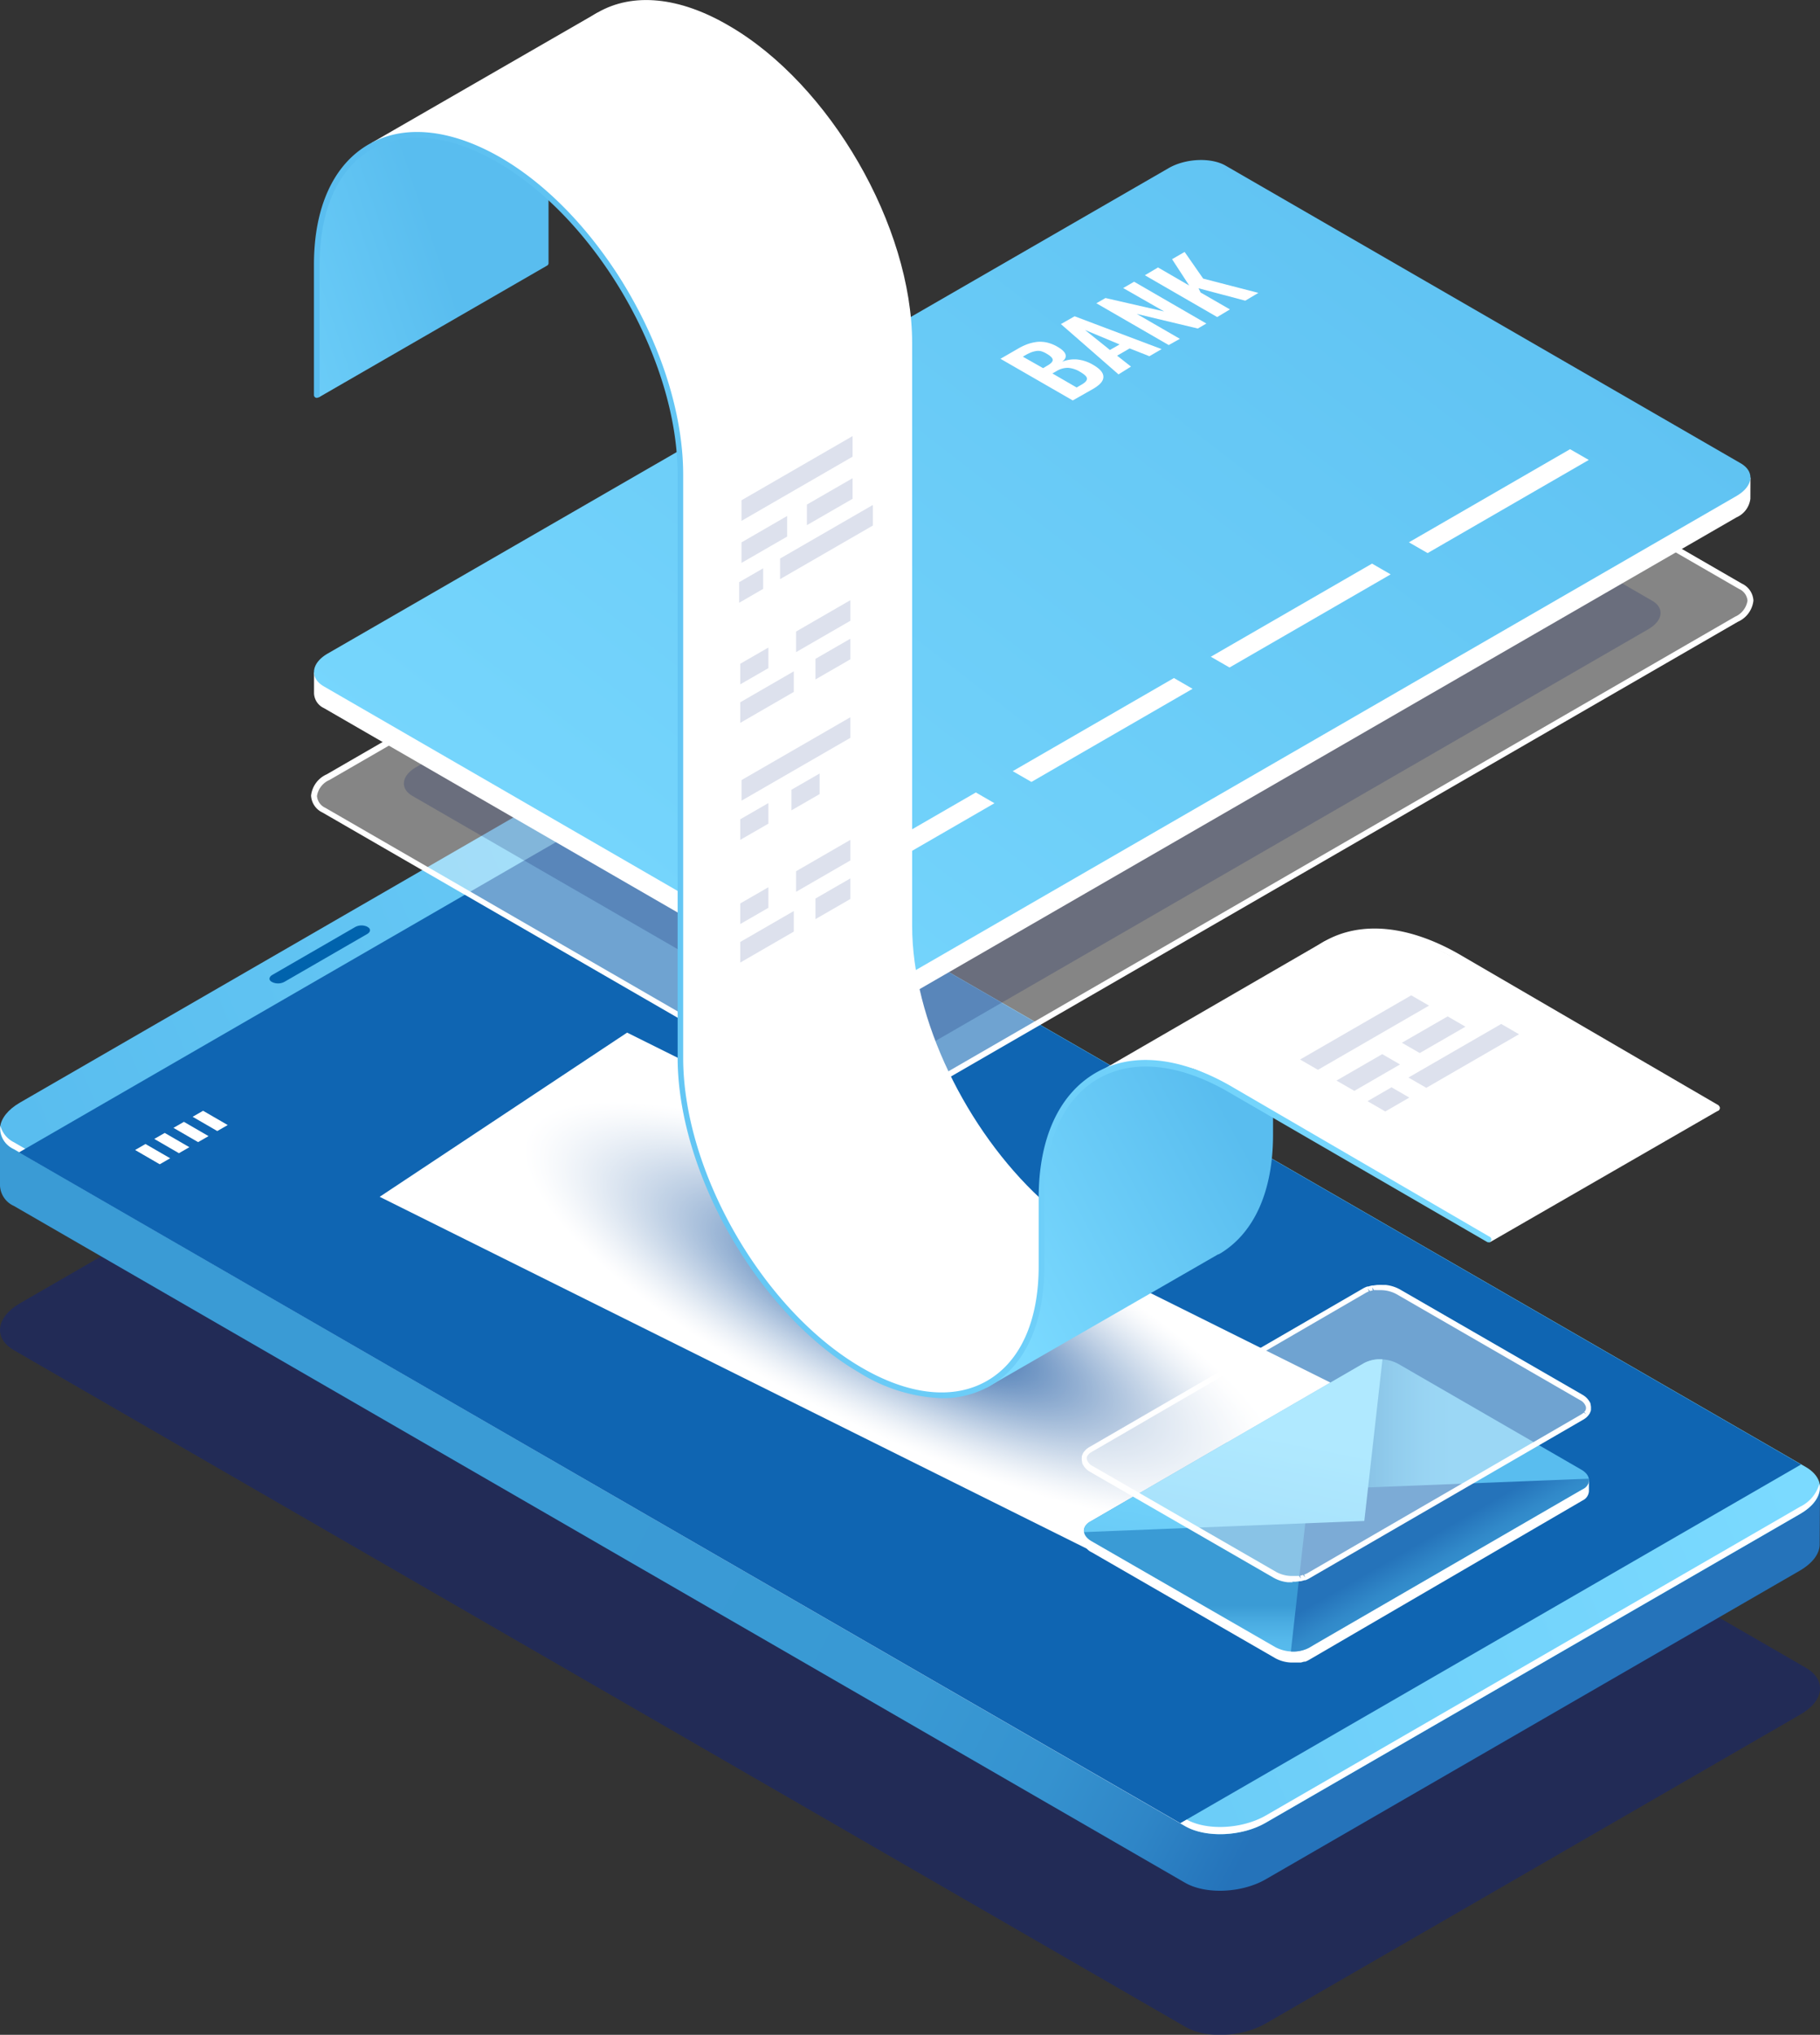 <svg xmlns="http://www.w3.org/2000/svg" xmlns:xlink="http://www.w3.org/1999/xlink" viewBox="0 0 233.45 260.88"><rect x="0" y="0" width="233.45" height="260.88" fill="#333333" stroke="none"/><defs><style>.cls-1{fill:none;}.cls-2{isolation:isolate;}.cls-3{fill:#13247a;opacity:0.5;}.cls-4{fill:url(#Áåçûìÿííûé_ãðàäèåíò_10);}.cls-5{fill:url(#Áåçûìÿííûé_ãðàäèåíò_5);}.cls-252,.cls-6{fill:#fff;}.cls-7{fill:#0f65b2;}.cls-8{fill:#0063ad;}.cls-9{mix-blend-mode:multiply;}.cls-10{clip-path:url(#clip-path);}.cls-11{fill:#feffff;}.cls-12{fill:#fefeff;}.cls-13{fill:#fefefe;}.cls-14{fill:#fdfefe;}.cls-15{fill:#fdfdfe;}.cls-16{fill:#fcfdfe;}.cls-17{fill:#fbfcfe;}.cls-18{fill:#fbfcfd;}.cls-19{fill:#fafbfd;}.cls-20{fill:#f9fbfd;}.cls-21{fill:#f9fafc;}.cls-22{fill:#f8fafc;}.cls-23{fill:#f7f9fc;}.cls-24{fill:#f6f9fb;}.cls-25{fill:#f6f8fb;}.cls-26{fill:#f5f8fb;}.cls-27{fill:#f5f7fb;}.cls-28{fill:#f4f7fb;}.cls-29{fill:#f4f7fa;}.cls-30{fill:#f3f6fa;}.cls-31{fill:#f2f6fa;}.cls-32{fill:#f2f5fa;}.cls-33{fill:#f1f5f9;}.cls-34{fill:#f1f4f9;}.cls-35{fill:#f0f4f9;}.cls-36{fill:#eff4f9;}.cls-37{fill:#eff3f8;}.cls-38{fill:#eef3f8;}.cls-39{fill:#eef2f8;}.cls-40{fill:#edf2f8;}.cls-41{fill:#ecf1f7;}.cls-42{fill:#ebf0f7;}.cls-43{fill:#eaf0f6;}.cls-44{fill:#eaeff6;}.cls-45{fill:#e9eff6;}.cls-46{fill:#e8eef6;}.cls-47{fill:#e7eef5;}.cls-48{fill:#e7edf5;}.cls-49{fill:#e6edf5;}.cls-50{fill:#e5ecf4;}.cls-51{fill:#e4ebf4;}.cls-52{fill:#e3ebf4;}.cls-53{fill:#e2eaf3;}.cls-54{fill:#e1e9f3;}.cls-55{fill:#e0e8f2;}.cls-56{fill:#dfe8f2;}.cls-57{fill:#dfe7f2;}.cls-58{fill:#dee7f1;}.cls-59{fill:#dde6f1;}.cls-60{fill:#dce6f1;}.cls-61{fill:#dce5f0;}.cls-62{fill:#dbe4f0;}.cls-63{fill:#dae4f0;}.cls-64{fill:#d9e3ef;}.cls-65{fill:#d8e3ef;}.cls-66{fill:#d7e2ef;}.cls-67{fill:#d7e1ee;}.cls-68{fill:#d6e1ee;}.cls-69{fill:#d5e0ee;}.cls-70{fill:#d4e0ed;}.cls-71{fill:#d3dfed;}.cls-72{fill:#d2deed;}.cls-73{fill:#d2deec;}.cls-74{fill:#d1ddec;}.cls-75{fill:#d0dcec;}.cls-76{fill:#cfdceb;}.cls-77{fill:#cedbeb;}.cls-78{fill:#cddbeb;}.cls-79{fill:#ccdaea;}.cls-80{fill:#ccd9ea;}.cls-81{fill:#cbd9e9;}.cls-82{fill:#cad8e9;}.cls-83{fill:#c9d7e9;}.cls-84{fill:#c8d7e8;}.cls-85{fill:#c7d6e8;}.cls-86{fill:#c6d5e8;}.cls-87{fill:#c5d5e7;}.cls-88{fill:#c4d4e7;}.cls-89{fill:#c3d3e6;}.cls-90{fill:#c2d3e6;}.cls-91{fill:#c1d2e6;}.cls-92{fill:#c1d1e5;}.cls-93{fill:#c0d1e5;}.cls-94{fill:#bfd0e5;}.cls-95{fill:#becfe4;}.cls-96{fill:#bdcee4;}.cls-97{fill:#bccee3;}.cls-98{fill:#bbcde3;}.cls-99{fill:#bacce3;}.cls-100{fill:#b9cce2;}.cls-101{fill:#b8cbe2;}.cls-102{fill:#b7cae1;}.cls-103{fill:#b6c9e1;}.cls-104{fill:#b5c9e1;}.cls-105{fill:#b4c8e0;}.cls-106{fill:#b3c7e0;}.cls-107{fill:#b2c7df;}.cls-108{fill:#b1c6df;}.cls-109{fill:#b0c5de;}.cls-110{fill:#afc4de;}.cls-111{fill:#aec4de;}.cls-112{fill:#adc3dd;}.cls-113{fill:#acc2dd;}.cls-114{fill:#abc1dc;}.cls-115{fill:#aac1dc;}.cls-116{fill:#a9c0dc;}.cls-117{fill:#a8bfdb;}.cls-118{fill:#a7bedb;}.cls-119{fill:#a6beda;}.cls-120{fill:#a5bdda;}.cls-121{fill:#a4bcd9;}.cls-122{fill:#a3bbd9;}.cls-123{fill:#a1bad8;}.cls-124{fill:#a0bad8;}.cls-125{fill:#9fb9d8;}.cls-126{fill:#9eb8d7;}.cls-127{fill:#9db7d7;}.cls-128{fill:#9cb6d6;}.cls-129{fill:#9bb6d6;}.cls-130{fill:#9ab5d5;}.cls-131{fill:#99b4d5;}.cls-132{fill:#98b3d4;}.cls-133{fill:#97b2d4;}.cls-134{fill:#96b2d4;}.cls-135{fill:#94b1d3;}.cls-136{fill:#93b0d3;}.cls-137{fill:#92afd2;}.cls-138{fill:#91aed2;}.cls-139{fill:#90aed1;}.cls-140{fill:#8fadd1;}.cls-141{fill:#8eacd0;}.cls-142{fill:#8dabd0;}.cls-143{fill:#8caacf;}.cls-144{fill:#8aa9cf;}.cls-145{fill:#89a9cf;}.cls-146{fill:#88a8ce;}.cls-147{fill:#87a7ce;}.cls-148{fill:#86a6cd;}.cls-149{fill:#85a5cd;}.cls-150{fill:#84a4cc;}.cls-151{fill:#82a4cc;}.cls-152{fill:#81a3cb;}.cls-153{fill:#80a2cb;}.cls-154{fill:#7fa1ca;}.cls-155{fill:#7ea0ca;}.cls-156{fill:#7d9fc9;}.cls-157{fill:#7b9ec9;}.cls-158{fill:#7a9ec8;}.cls-159{fill:#799dc8;}.cls-160{fill:#789cc7;}.cls-161{fill:#779bc7;}.cls-162{fill:#759ac6;}.cls-163{fill:#7499c6;}.cls-164{fill:#7398c5;}.cls-165{fill:#7297c5;}.cls-166{fill:#7197c4;}.cls-167{fill:#6f96c4;}.cls-168{fill:#6e95c3;}.cls-169{fill:#6d94c3;}.cls-170{fill:#6c93c2;}.cls-171{fill:#6b92c2;}.cls-172{fill:#6991c1;}.cls-173{fill:#6890c1;}.cls-174{fill:#678fc0;}.cls-175{fill:#668fc0;}.cls-176{fill:#648ebf;}.cls-177{fill:#638dbf;}.cls-178{fill:#628cbe;}.cls-179{fill:#618bbe;}.cls-180{fill:#5f8abd;}.cls-181{fill:#5e89bd;}.cls-182{fill:#5d88bc;}.cls-183{fill:#5c87bc;}.cls-184{fill:#5a86bb;}.cls-185{fill:#5985bb;}.cls-186{fill:#5884ba;}.cls-187{fill:#5784ba;}.cls-188{fill:#5583b9;}.cls-189{fill:#5482b9;}.cls-190{fill:#5381b8;}.cls-191{fill:#5280b8;}.cls-192{fill:#507fb7;}.cls-193{fill:#4f7eb7;}.cls-194{fill:#4e7db6;}.cls-195{fill:#4c7cb5;}.cls-196{fill:#4b7bb5;}.cls-197{fill:#4a7ab4;}.cls-198{fill:#4979b4;}.cls-199{fill:#4778b3;}.cls-200{fill:#4677b3;}.cls-201{fill:#4576b2;}.cls-202{fill:#4375b2;}.cls-203{fill:#4274b1;}.cls-204{fill:#4173b1;}.cls-205{fill:#3f72b0;}.cls-206{fill:#3e72b0;}.cls-207{fill:#3d71af;}.cls-208{fill:#3b70ae;}.cls-209{fill:#3a6fae;}.cls-210{fill:#396ead;}.cls-211{fill:#376dad;}.cls-212{fill:#366cac;}.cls-213{fill:#356bac;}.cls-214{fill:#336aab;}.cls-215{fill:#3269ab;}.cls-216{fill:#3168aa;}.cls-217{fill:#2f67aa;}.cls-218{fill:#2e66a9;}.cls-219{fill:#2d65a8;}.cls-220{fill:#2b64a8;}.cls-221{fill:#2a63a7;}.cls-222{fill:#2962a7;}.cls-223{fill:#2761a6;}.cls-224{fill:#2660a6;}.cls-225{fill:#255fa5;}.cls-226{fill:#235ea4;}.cls-227{fill:#225da4;}.cls-228{fill:#205ca3;}.cls-229{fill:#1f5ba3;}.cls-230{fill:#1e5aa2;}.cls-231{fill:#1c59a2;}.cls-232{fill:#1b58a1;}.cls-233{fill:#1957a0;}.cls-234{fill:#1856a0;}.cls-235{fill:#17559f;}.cls-236{fill:#15549f;}.cls-237{fill:#14539e;}.cls-238{fill:#12529e;}.cls-239{fill:#11519d;}.cls-240{fill:#104f9c;}.cls-241{fill:#0e4e9c;}.cls-242{fill:#0d4d9b;}.cls-243{fill:#0b4c9b;}.cls-244{fill:#0a4b9a;}.cls-245{fill:#094a9a;}.cls-246{fill:#074999;}.cls-247{fill:#064898;}.cls-248{fill:#044798;}.cls-249{fill:#034697;}.cls-250{fill:#014597;}.cls-251{fill:#004496;}.cls-252{opacity:0.4;}.cls-253{fill:#041860;opacity:0.2;}.cls-254{fill:url(#Áåçûìÿííûé_ãðàäèåíò_5-2);}.cls-255{fill:url(#Áåçûìÿííûé_ãðàäèåíò_5-3);}.cls-256{fill:url(#Áåçûìÿííûé_ãðàäèåíò_5-4);}.cls-257{fill:url(#Áåçûìÿííûé_ãðàäèåíò_5-5);}.cls-258{fill:#dde1ed;}.cls-259{fill:url(#Áåçûìÿííûé_ãðàäèåíò_9);}.cls-260{fill:url(#Áåçûìÿííûé_ãðàäèåíò_9-2);}.cls-261{fill:url(#Áåçûìÿííûé_ãðàäèåíò_7);}.cls-262{fill:url(#Áåçûìÿííûé_ãðàäèåíò_17);}</style><linearGradient id="Áåçûìÿííûé_ãðàäèåíò_10" x1="15.85" y1="121.86" x2="213.89" y2="226.21" gradientUnits="userSpaceOnUse"><stop offset="0" stop-color="#3a9bd5"/><stop offset="0.31" stop-color="#3a9bd5"/><stop offset="0.36" stop-color="#3a9bd5"/><stop offset="0.6" stop-color="#3999d4"/><stop offset="0.69" stop-color="#3592cf"/><stop offset="0.75" stop-color="#2f86c7"/><stop offset="0.8" stop-color="#2676bc"/><stop offset="0.81" stop-color="#2573ba"/></linearGradient><linearGradient id="Áåçûìÿííûé_ãðàäèåíò_5" x1="1770.42" y1="-434.01" x2="1900.88" y2="-365.28" gradientTransform="matrix(1, -0.58, 0.87, 0.5, -1373.29, 1427.58)" gradientUnits="userSpaceOnUse"><stop offset="0" stop-color="#59bdef"/><stop offset="1" stop-color="#7bdaff"/></linearGradient><clipPath id="clip-path"><polygon class="cls-1" points="183.36 183.58 151.62 204.63 48.7 153.44 80.44 132.39 183.36 183.58"/></clipPath><linearGradient id="Áåçûìÿííûé_ãðàäèåíò_5-2" x1="2077.56" y1="-1070.39" x2="1886.8" y2="-1094.68" gradientTransform="matrix(1, -0.58, 0.87, 0.5, -907.81, 1757.4)" xlink:href="#Áåçûìÿííûé_ãðàäèåíò_5"/><linearGradient id="Áåçûìÿííûé_ãðàäèåíò_5-3" x1="158.49" y1="144.5" x2="125.22" y2="162.41" gradientTransform="matrix(1, 0, 0, 1, 0, 0)" xlink:href="#Áåçûìÿííûé_ãðàäèåíò_5"/><linearGradient id="Áåçûìÿííûé_ãðàäèåíò_5-4" x1="56.06" y1="30.67" x2="17.83" y2="43.52" gradientTransform="matrix(1, 0, 0, 1, 0, 0)" xlink:href="#Áåçûìÿííûé_ãðàäèåíò_5"/><linearGradient id="Áåçûìÿííûé_ãðàäèåíò_5-5" x1="40.28" y1="98.08" x2="191.29" y2="98.08" gradientTransform="matrix(1, 0, 0, 1, 0, 0)" xlink:href="#Áåçûìÿííûé_ãðàäèåíò_5"/><linearGradient id="Áåçûìÿííûé_ãðàäèåíò_9" x1="-4645.22" y1="-190.92" x2="-4672.56" y2="-220.56" gradientTransform="matrix(-0.85, 0.49, 0.92, 0.53, -3607.18, 2612.25)" gradientUnits="userSpaceOnUse"><stop offset="0.77" stop-color="#59bdef"/><stop offset="0.85" stop-color="#55b8eb"/><stop offset="0.93" stop-color="#49abe1"/><stop offset="1" stop-color="#3a9bd5"/></linearGradient><linearGradient id="Áåçûìÿííûé_ãðàäèåíò_9-2" x1="-2753.21" y1="-190.65" x2="-2780.54" y2="-220.28" gradientTransform="matrix(0.85, -0.49, 0.92, 0.53, 2741.41, -1064.73)" xlink:href="#Áåçûìÿííûé_ãðàäèåíò_9"/><linearGradient id="Áåçûìÿííûé_ãðàäèåíò_7" x1="-4681.06" y1="-171.97" x2="-4681.06" y2="-216.97" gradientTransform="matrix(-0.85, 0.49, 0.92, 0.53, -3607.18, 2612.25)" gradientUnits="userSpaceOnUse"><stop offset="0.77" stop-color="#3a9bd5"/><stop offset="0.84" stop-color="#3896d2"/><stop offset="0.92" stop-color="#3189c9"/><stop offset="1" stop-color="#2573ba"/></linearGradient><linearGradient id="Áåçûìÿííûé_ãðàäèåíò_17" x1="-4697" y1="-237.38" x2="-4657.24" y2="-216.3" gradientTransform="matrix(-0.85, 0.49, 0.92, 0.53, -3607.18, 2612.25)" gradientUnits="userSpaceOnUse"><stop offset="0" stop-color="#7bdaff"/><stop offset="1" stop-color="#59bdef"/></linearGradient></defs><title>Asset 1</title><g class="cls-2"><g id="Layer_2" data-name="Layer 2"><g id="Ñëîé_1" data-name="Ñëîé 1"><path class="cls-3" d="M230.91,219.83l-68.54,39.59c-3.06,1.77-7.69,2-10.34.43L1.79,173.11c-2.65-1.53-2.32-4.2.74-6l68.54-39.59c3.07-1.77,7.7-2,10.35-.43l150.24,86.74C234.31,215.39,234,218.07,230.91,219.83Z"/><path class="cls-4" d="M233.45,190.72l-14.13-2.45L81.42,108.65c-2.65-1.53-7.28-1.34-10.35.43L7.19,146,0,144.72V152H0a3,3,0,0,0,1.78,2.61L152,241.38c2.65,1.53,7.28,1.33,10.34-.43l68.54-39.59c1.7-1,2.56-2.24,2.53-3.43h0Z"/><path class="cls-5" d="M230.91,194.1l-68.54,39.59c-3.06,1.77-7.69,2-10.34.43L1.79,147.38c-2.65-1.53-2.32-4.21.74-6l68.54-39.59c3.07-1.77,7.7-2,10.35-.43l150.24,86.74C234.31,189.66,234,192.33,230.91,194.1Z"/><path class="cls-6" d="M230.91,193.17l-68.54,39.59c-3.06,1.76-7.69,2-10.34.42L1.79,146.45a3.3,3.3,0,0,1-1.74-2.12,2.91,2.91,0,0,0,1.74,3L152,234.12c2.65,1.53,7.28,1.34,10.34-.43l68.54-39.59c1.91-1.1,2.75-2.55,2.49-3.86A4.68,4.68,0,0,1,230.91,193.17Z"/><polygon class="cls-7" points="231.02 187.76 151.39 233.75 2.43 147.75 82.06 101.76 231.02 187.76"/><path class="cls-8" d="M47.08,119.76,36.5,125.87a1.74,1.74,0,0,1-1.55.06l-.11-.06c-.4-.23-.35-.63.11-.89l10.58-6.11a1.71,1.71,0,0,1,1.55-.07l.11.07C47.59,119.1,47.54,119.5,47.08,119.76Z"/><g class="cls-9"><g class="cls-10"><rect class="cls-6" x="48.7" y="132.39" width="134.66" height="72.24"/><ellipse class="cls-6" cx="116.01" cy="168.23" rx="16" ry="54.11" transform="translate(-85.72 200.87) rotate(-64.6)"/><ellipse class="cls-6" cx="116.01" cy="168.23" rx="15.93" ry="53.89" transform="translate(-85.72 200.87) rotate(-64.6)"/><ellipse class="cls-6" cx="116.01" cy="168.23" rx="15.87" ry="53.68" transform="translate(-85.72 200.87) rotate(-64.6)"/><ellipse class="cls-6" cx="116.01" cy="168.23" rx="15.81" ry="53.47" transform="translate(-85.72 200.87) rotate(-64.6)"/><ellipse class="cls-11" cx="116.01" cy="168.23" rx="15.74" ry="53.26" transform="translate(-85.72 200.87) rotate(-64.6)"/><ellipse class="cls-12" cx="116.01" cy="168.23" rx="15.68" ry="53.05" transform="translate(-85.72 200.87) rotate(-64.6)"/><ellipse class="cls-12" cx="116.01" cy="168.23" rx="15.62" ry="52.83" transform="translate(-85.72 200.87) rotate(-64.6)"/><ellipse class="cls-13" cx="116.01" cy="168.23" rx="15.56" ry="52.62" transform="translate(-85.72 200.87) rotate(-64.6)"/><ellipse class="cls-14" cx="116.01" cy="168.23" rx="15.49" ry="52.41" transform="translate(-85.72 200.87) rotate(-64.6)"/><ellipse class="cls-15" cx="116.01" cy="168.23" rx="15.43" ry="52.2" transform="translate(-85.72 200.87) rotate(-64.6)"/><ellipse class="cls-15" cx="116.01" cy="168.23" rx="15.37" ry="51.98" transform="translate(-85.72 200.87) rotate(-64.6)"/><ellipse class="cls-16" cx="116.01" cy="168.23" rx="15.31" ry="51.77" transform="translate(-85.72 200.87) rotate(-64.6)"/><path class="cls-16" d="M162.59,190.34C159,198,135.2,194.21,109.47,182s-43.65-28.28-40-35.89,27.39-3.87,53.12,8.35S166.2,182.74,162.59,190.34Z"/><ellipse class="cls-17" cx="116.01" cy="168.23" rx="15.18" ry="51.35" transform="translate(-85.72 200.87) rotate(-64.6)"/><ellipse class="cls-18" cx="116.01" cy="168.23" rx="15.12" ry="51.14" transform="translate(-85.72 200.87) rotate(-64.6)"/><ellipse class="cls-18" cx="116.01" cy="168.23" rx="15.05" ry="50.92" transform="translate(-85.72 200.87) rotate(-64.6)"/><ellipse class="cls-19" cx="116.01" cy="168.23" rx="14.99" ry="50.71" transform="translate(-85.72 200.87) rotate(-64.6)"/><ellipse class="cls-19" cx="116.01" cy="168.23" rx="14.93" ry="50.5" transform="translate(-85.72 200.87) rotate(-64.6)"/><ellipse class="cls-20" cx="116.01" cy="168.23" rx="14.87" ry="50.29" transform="translate(-85.72 200.87) rotate(-64.6)"/><ellipse class="cls-21" cx="116.01" cy="168.23" rx="14.8" ry="50.07" transform="translate(-85.72 200.87) rotate(-64.6)"/><ellipse class="cls-22" cx="116.01" cy="168.23" rx="14.74" ry="49.86" transform="translate(-85.72 200.87) rotate(-64.6)"/><ellipse class="cls-22" cx="116.01" cy="168.23" rx="14.68" ry="49.65" transform="translate(-85.72 200.87) rotate(-64.6)"/><ellipse class="cls-23" cx="116.01" cy="168.23" rx="14.62" ry="49.44" transform="translate(-85.72 200.87) rotate(-64.6)"/><ellipse class="cls-23" cx="116.01" cy="168.23" rx="14.55" ry="49.23" transform="translate(-85.72 200.87) rotate(-64.6)"/><ellipse class="cls-24" cx="116.01" cy="168.23" rx="14.49" ry="49.01" transform="translate(-85.72 200.87) rotate(-64.6)"/><ellipse class="cls-25" cx="116.01" cy="168.23" rx="14.43" ry="48.8" transform="translate(-85.72 200.87) rotate(-64.6)"/><ellipse class="cls-26" cx="116.01" cy="168.23" rx="14.36" ry="48.59" transform="translate(-85.72 200.87) rotate(-64.6)"/><ellipse class="cls-27" cx="116.01" cy="168.23" rx="14.3" ry="48.38" transform="translate(-85.72 200.87) rotate(-64.6)"/><ellipse class="cls-28" cx="116.01" cy="168.23" rx="14.24" ry="48.16" transform="translate(-85.72 200.87) rotate(-64.6)"/><ellipse class="cls-29" cx="116.01" cy="168.23" rx="14.18" ry="47.95" transform="translate(-85.72 200.87) rotate(-64.6)"/><ellipse class="cls-30" cx="116.01" cy="168.23" rx="14.11" ry="47.74" transform="translate(-85.72 200.87) rotate(-64.6)"/><ellipse class="cls-31" cx="116.01" cy="168.23" rx="14.05" ry="47.53" transform="translate(-85.72 200.87) rotate(-64.6)"/><ellipse class="cls-32" cx="116.01" cy="168.23" rx="13.99" ry="47.32" transform="translate(-85.72 200.87) rotate(-64.6)"/><ellipse class="cls-33" cx="116.01" cy="168.23" rx="13.93" ry="47.1" transform="translate(-85.72 200.87) rotate(-64.6)"/><ellipse class="cls-34" cx="116.01" cy="168.23" rx="13.86" ry="46.89" transform="translate(-85.72 200.87) rotate(-64.6)"/><ellipse class="cls-35" cx="116.01" cy="168.23" rx="13.8" ry="46.68" transform="translate(-85.72 200.87) rotate(-64.6)"/><ellipse class="cls-36" cx="116.01" cy="168.23" rx="13.74" ry="46.47" transform="translate(-85.72 200.87) rotate(-64.6)"/><ellipse class="cls-37" cx="116.01" cy="168.23" rx="13.67" ry="46.26" transform="translate(-85.72 200.87) rotate(-64.6)"/><ellipse class="cls-38" cx="116.01" cy="168.23" rx="13.61" ry="46.04" transform="translate(-85.72 200.87) rotate(-64.6)"/><ellipse class="cls-39" cx="116.01" cy="168.23" rx="13.55" ry="45.83" transform="translate(-85.72 200.87) rotate(-64.6)"/><path class="cls-40" d="M157.22,187.79c-3.2,6.73-24.24,3.43-47-7.38s-38.62-25-35.43-31.75,24.23-3.42,47,7.39S160.41,181.07,157.22,187.79Z"/><ellipse class="cls-41" cx="116.01" cy="168.23" rx="13.42" ry="45.41" transform="translate(-85.72 200.87) rotate(-64.6)"/><ellipse class="cls-41" cx="116.01" cy="168.23" rx="13.36" ry="45.19" transform="translate(-85.72 200.87) rotate(-64.6)"/><ellipse class="cls-42" cx="116.01" cy="168.23" rx="13.3" ry="44.98" transform="translate(-85.72 200.87) rotate(-64.6)"/><ellipse class="cls-43" cx="116.01" cy="168.23" rx="13.24" ry="44.77" transform="translate(-85.72 200.87) rotate(-64.6)"/><ellipse class="cls-44" cx="116.01" cy="168.23" rx="13.17" ry="44.56" transform="translate(-85.72 200.87) rotate(-64.6)"/><ellipse class="cls-45" cx="116.01" cy="168.23" rx="13.11" ry="44.35" transform="translate(-85.72 200.87) rotate(-64.6)"/><ellipse class="cls-46" cx="116.01" cy="168.23" rx="13.05" ry="44.13" transform="translate(-85.72 200.87) rotate(-64.6)"/><ellipse class="cls-47" cx="116.01" cy="168.23" rx="12.98" ry="43.92" transform="translate(-85.72 200.87) rotate(-64.6)"/><path class="cls-48" d="M155.49,187c-3.06,6.44-23.22,3.27-45-7.08s-37-24-33.94-30.42,23.22-3.28,45,7.07S158.56,180.53,155.49,187Z"/><ellipse class="cls-49" cx="116.01" cy="168.23" rx="12.86" ry="43.5" transform="translate(-85.72 200.87) rotate(-64.6)"/><ellipse class="cls-50" cx="116.01" cy="168.23" rx="12.8" ry="43.28" transform="translate(-85.72 200.87) rotate(-64.6)"/><ellipse class="cls-50" cx="116.01" cy="168.23" rx="12.73" ry="43.07" transform="translate(-85.72 200.87) rotate(-64.6)"/><ellipse class="cls-51" cx="116.01" cy="168.23" rx="12.67" ry="42.86" transform="translate(-85.72 200.87) rotate(-64.6)"/><ellipse class="cls-52" cx="116.01" cy="168.23" rx="12.61" ry="42.65" transform="translate(-85.72 200.87) rotate(-64.6)"/><ellipse class="cls-53" cx="116.01" cy="168.23" rx="12.55" ry="42.44" transform="translate(-85.72 200.87) rotate(-64.6)"/><ellipse class="cls-53" cx="116.01" cy="168.23" rx="12.48" ry="42.22" transform="translate(-85.72 200.87) rotate(-64.6)"/><ellipse class="cls-54" cx="116.01" cy="168.23" rx="12.42" ry="42.01" transform="translate(-85.72 200.87) rotate(-64.6)"/><ellipse class="cls-55" cx="116.01" cy="168.23" rx="12.36" ry="41.8" transform="translate(-85.72 200.87) rotate(-64.6)"/><ellipse class="cls-56" cx="116.01" cy="168.23" rx="12.29" ry="41.59" transform="translate(-85.72 200.87) rotate(-64.6)"/><path class="cls-57" d="M153.39,186c-2.9,6.11-22,3.11-42.63-6.69s-35-22.7-32.13-28.8,22-3.1,42.63,6.7S156.28,179.87,153.39,186Z"/><ellipse class="cls-58" cx="116.01" cy="168.23" rx="12.17" ry="41.16" transform="translate(-85.72 200.87) rotate(-64.6)"/><path class="cls-59" d="M153,185.79c-2.87,6-21.75,3.07-42.18-6.63S76.15,156.7,79,150.66s21.75-3.07,42.18,6.63S155.87,179.75,153,185.79Z"/><ellipse class="cls-60" cx="116.01" cy="168.23" rx="12.04" ry="40.74" transform="translate(-85.72 200.87) rotate(-64.6)"/><ellipse class="cls-61" cx="116.01" cy="168.23" rx="11.98" ry="40.53" transform="translate(-85.72 200.87) rotate(-64.6)"/><ellipse class="cls-62" cx="116.01" cy="168.23" rx="11.92" ry="40.31" transform="translate(-85.72 200.87) rotate(-64.6)"/><path class="cls-63" d="M152.24,185.43c-2.81,5.91-21.31,3-41.32-6.49S77,156.94,79.78,151s21.31-3,41.31,6.49S155,179.51,152.24,185.43Z"/><ellipse class="cls-64" cx="116.01" cy="168.23" rx="11.79" ry="39.89" transform="translate(-85.72 200.87) rotate(-64.6)"/><path class="cls-65" d="M151.85,185.25c-2.78,5.85-21.08,3-40.87-6.43s-33.59-21.76-30.81-27.61,21.08-3,40.87,6.42S154.63,179.39,151.85,185.25Z"/><ellipse class="cls-66" cx="116.01" cy="168.23" rx="11.67" ry="39.47" transform="translate(-85.72 200.87) rotate(-64.6)"/><ellipse class="cls-67" cx="116.01" cy="168.23" rx="11.6" ry="39.25" transform="translate(-85.72 200.87) rotate(-64.6)"/><ellipse class="cls-68" cx="116.01" cy="168.23" rx="11.54" ry="39.04" transform="translate(-85.72 200.87) rotate(-64.6)"/><ellipse class="cls-69" cx="116.01" cy="168.23" rx="11.48" ry="38.83" transform="translate(-85.72 200.87) rotate(-64.6)"/><path class="cls-70" d="M150.89,184.79c-2.7,5.7-20.51,2.9-39.78-6.25s-32.69-21.18-30-26.88,20.51-2.89,39.78,6.25S153.6,179.1,150.89,184.79Z"/><ellipse class="cls-71" cx="116.01" cy="168.23" rx="11.35" ry="38.4" transform="translate(-85.72 200.87) rotate(-64.6)"/><ellipse class="cls-72" cx="116.01" cy="168.23" rx="11.29" ry="38.19" transform="translate(-85.72 200.87) rotate(-64.6)"/><path class="cls-73" d="M150.32,184.52c-2.66,5.6-20.18,2.85-39.13-6.15S79,157.54,81.7,151.94s20.18-2.85,39.13,6.14S153,178.92,150.32,184.52Z"/><ellipse class="cls-74" cx="116.01" cy="168.23" rx="11.17" ry="37.77" transform="translate(-85.72 200.87) rotate(-64.6)"/><path class="cls-75" d="M149.94,184.34c-2.63,5.54-20,2.81-38.69-6.08s-31.8-20.6-29.17-26.14,20-2.82,38.69,6.08S152.57,178.8,149.94,184.34Z"/><path class="cls-76" d="M149.74,184.24c-2.61,5.51-19.83,2.81-38.47-6s-31.61-20.48-29-26,19.83-2.8,38.46,6S152.36,178.74,149.74,184.24Z"/><ellipse class="cls-77" cx="116.01" cy="168.23" rx="10.98" ry="37.13" transform="translate(-85.72 200.87) rotate(-64.6)"/><ellipse class="cls-78" cx="116.01" cy="168.23" rx="10.91" ry="36.92" transform="translate(-85.72 200.87) rotate(-64.6)"/><path class="cls-79" d="M149.17,184c-2.57,5.42-19.5,2.76-37.81-5.94S80.28,157.9,82.85,152.48s19.5-2.75,37.81,5.94S151.74,178.56,149.17,184Z"/><ellipse class="cls-80" cx="116.01" cy="168.23" rx="10.79" ry="36.49" transform="translate(-85.72 200.87) rotate(-64.6)"/><ellipse class="cls-81" cx="116.01" cy="168.23" rx="10.73" ry="36.28" transform="translate(-85.72 200.87) rotate(-64.6)"/><ellipse class="cls-82" cx="116.01" cy="168.23" rx="10.66" ry="36.07" transform="translate(-85.72 200.87) rotate(-64.6)"/><ellipse class="cls-83" cx="116.01" cy="168.23" rx="10.6" ry="35.86" transform="translate(-85.72 200.87) rotate(-64.6)"/><path class="cls-84" d="M148.21,183.52c-2.5,5.25-18.94,2.67-36.72-5.77S81.31,158.2,83.81,152.94s18.94-2.68,36.72,5.77S150.71,178.26,148.21,183.52Z"/><ellipse class="cls-85" cx="116.01" cy="168.23" rx="10.48" ry="35.43" transform="translate(-85.72 200.87) rotate(-64.6)"/><ellipse class="cls-86" cx="116.01" cy="168.23" rx="10.41" ry="35.22" transform="translate(-85.72 200.87) rotate(-64.6)"/><ellipse class="cls-87" cx="116.01" cy="168.23" rx="10.35" ry="35.01" transform="translate(-85.72 200.87) rotate(-64.6)"/><path class="cls-88" d="M147.44,183.15c-2.43,5.14-18.48,2.61-35.84-5.63s-29.46-19.09-27-24.22,18.48-2.61,35.84,5.63S149.88,178,147.44,183.15Z"/><ellipse class="cls-89" cx="116.01" cy="168.23" rx="10.22" ry="34.59" transform="translate(-85.72 200.87) rotate(-64.6)"/><path class="cls-90" d="M147.06,183c-2.41,5.07-18.26,2.58-35.41-5.56S82.55,158.55,85,153.48s18.26-2.57,35.41,5.57S149.47,177.9,147.06,183Z"/><ellipse class="cls-91" cx="116.01" cy="168.23" rx="10.1" ry="34.16" transform="translate(-85.72 200.87) rotate(-64.6)"/><path class="cls-92" d="M146.68,182.79c-2.38,5-18,2.55-35-5.5S83,158.67,85.34,153.67s18-2.55,35,5.49S149.05,177.78,146.68,182.79Z"/><ellipse class="cls-93" cx="116.01" cy="168.23" rx="9.97" ry="33.74" transform="translate(-85.72 200.87) rotate(-64.6)"/><ellipse class="cls-94" cx="116.01" cy="168.23" rx="9.91" ry="33.52" transform="translate(-85.72 200.87) rotate(-64.6)"/><ellipse class="cls-95" cx="116.01" cy="168.23" rx="9.85" ry="33.31" transform="translate(-85.72 200.87) rotate(-64.6)"/><ellipse class="cls-96" cx="116.01" cy="168.23" rx="9.79" ry="33.1" transform="translate(-85.72 200.87) rotate(-64.6)"/><ellipse class="cls-97" cx="116.01" cy="168.23" rx="9.72" ry="32.89" transform="translate(-85.72 200.87) rotate(-64.6)"/><path class="cls-98" d="M145.53,182.24c-2.29,4.82-17.36,2.45-33.66-5.29S84.2,159,86.49,154.21s17.36-2.45,33.66,5.29S147.82,177.42,145.53,182.24Z"/><ellipse class="cls-99" cx="116.01" cy="168.23" rx="9.6" ry="32.46" transform="translate(-85.72 200.87) rotate(-64.6)"/><ellipse class="cls-100" cx="116.01" cy="168.23" rx="9.53" ry="32.25" transform="translate(-85.72 200.87) rotate(-64.6)"/><path class="cls-101" d="M145,182c-2.24,4.73-17,2.4-33-5.19s-27.13-17.57-24.88-22.29,17-2.41,33,5.18S147.2,177.24,145,182Z"/><ellipse class="cls-102" cx="116.01" cy="168.23" rx="9.41" ry="31.83" transform="translate(-85.72 200.87) rotate(-64.6)"/><path class="cls-103" d="M144.57,181.79c-2.22,4.66-16.8,2.37-32.57-5.12s-26.76-17.34-24.55-22,16.8-2.37,32.57,5.11S146.78,177.12,144.57,181.79Z"/><ellipse class="cls-104" cx="116.01" cy="168.23" rx="9.28" ry="31.4" transform="translate(-85.72 200.87) rotate(-64.6)"/><ellipse class="cls-105" cx="116.01" cy="168.23" rx="9.22" ry="31.19" transform="translate(-85.72 200.87) rotate(-64.6)"/><ellipse class="cls-106" cx="116.01" cy="168.23" rx="9.16" ry="30.98" transform="translate(-85.72 200.87) rotate(-64.6)"/><path class="cls-107" d="M143.8,181.42c-2.15,4.54-16.34,2.31-31.69-5s-26-16.87-23.89-21.41,16.34-2.31,31.69,5S146,176.89,143.8,181.42Z"/><ellipse class="cls-108" cx="116.01" cy="168.23" rx="9.03" ry="30.55" transform="translate(-85.72 200.87) rotate(-64.6)"/><ellipse class="cls-109" cx="116.01" cy="168.23" rx="8.97" ry="30.34" transform="translate(-85.72 200.87) rotate(-64.6)"/><ellipse class="cls-110" cx="116.01" cy="168.23" rx="8.91" ry="30.13" transform="translate(-85.72 200.87) rotate(-64.6)"/><ellipse class="cls-111" cx="116.01" cy="168.23" rx="8.84" ry="29.92" transform="translate(-85.72 200.87) rotate(-64.6)"/><path class="cls-112" d="M142.84,181c-2.08,4.38-15.78,2.23-30.6-4.81S87.1,159.87,89.18,155.49s15.78-2.23,30.6,4.8S144.92,176.59,142.84,181Z"/><path class="cls-113" d="M142.65,180.88c-2.06,4.35-15.67,2.21-30.38-4.78s-25-16.17-22.9-20.52,15.67-2.21,30.38,4.77S144.72,176.53,142.65,180.88Z"/><ellipse class="cls-114" cx="116.01" cy="168.23" rx="8.66" ry="29.28" transform="translate(-85.72 200.87) rotate(-64.6)"/><ellipse class="cls-115" cx="116.01" cy="168.23" rx="8.59" ry="29.07" transform="translate(-85.72 200.87) rotate(-64.6)"/><ellipse class="cls-116" cx="116.01" cy="168.23" rx="8.53" ry="28.86" transform="translate(-85.72 200.87) rotate(-64.6)"/><ellipse class="cls-117" cx="116.01" cy="168.23" rx="8.47" ry="28.64" transform="translate(-85.72 200.87) rotate(-64.6)"/><path class="cls-118" d="M141.69,180.42c-2,4.2-15.1,2.14-29.29-4.6S88.33,160.23,90.33,156s15.1-2.13,29.28,4.6S143.68,176.23,141.69,180.42Z"/><ellipse class="cls-119" cx="116.01" cy="168.23" rx="8.34" ry="28.22" transform="translate(-85.72 200.87) rotate(-64.6)"/><path class="cls-120" d="M141.31,180.24c-2,4.13-14.88,2.1-28.85-4.53s-23.71-15.36-21.75-19.5,14.88-2.1,28.85,4.54S143.27,176.11,141.31,180.24Z"/><ellipse class="cls-121" cx="116.01" cy="168.23" rx="8.22" ry="27.8" transform="translate(-85.72 200.87) rotate(-64.6)"/><ellipse class="cls-122" cx="116.01" cy="168.23" rx="8.15" ry="27.58" transform="translate(-85.72 200.87) rotate(-64.6)"/><path class="cls-123" d="M140.74,180c-1.92,4-14.55,2.05-28.2-4.43s-23.17-15-21.26-19,14.54-2.06,28.2,4.43S142.65,175.93,140.74,180Z"/><path class="cls-124" d="M140.54,179.88c-1.9,4-14.42,2-28-4.4s-23-14.9-21.09-18.9,14.42-2,28,4.39S142.45,175.87,140.54,179.88Z"/><ellipse class="cls-125" cx="116.01" cy="168.23" rx="7.97" ry="26.95" transform="translate(-85.72 200.87) rotate(-64.6)"/><path class="cls-126" d="M140.16,179.69c-1.87,3.95-14.2,2-27.54-4.32S90,160.7,91.86,156.76s14.2-2,27.54,4.33S142,175.75,140.16,179.69Z"/><ellipse class="cls-127" cx="116.01" cy="168.23" rx="7.84" ry="26.52" transform="translate(-85.72 200.87) rotate(-64.6)"/><path class="cls-128" d="M139.78,179.51c-1.85,3.88-14,2-27.11-4.26S90.4,160.82,92.24,156.94s14-2,27.11,4.26S141.62,175.63,139.78,179.51Z"/><path class="cls-129" d="M139.59,179.42c-1.83,3.85-13.87,2-26.89-4.22S90.61,160.88,92.43,157s13.87-1.95,26.89,4.23S141.41,175.57,139.59,179.42Z"/><path class="cls-130" d="M139.39,179.33c-1.81,3.82-13.75,1.94-26.66-4.19s-21.92-14.2-20.1-18,13.75-1.94,26.66,4.19S141.21,175.51,139.39,179.33Z"/><ellipse class="cls-131" cx="116.01" cy="168.23" rx="7.59" ry="25.67" transform="translate(-85.72 200.87) rotate(-64.6)"/><path class="cls-132" d="M139,179.15c-1.78,3.75-13.53,1.91-26.23-4.12s-21.55-14-19.77-17.72,13.53-1.91,26.23,4.12S140.79,175.39,139,179.15Z"/><ellipse class="cls-133" cx="116.01" cy="168.23" rx="7.46" ry="25.25" transform="translate(-85.72 200.87) rotate(-64.6)"/><path class="cls-134" d="M138.63,179c-1.76,3.69-13.3,1.87-25.79-4.06s-21.2-13.73-19.45-17.42,13.3-1.88,25.79,4S140.38,175.27,138.63,179Z"/><path class="cls-135" d="M138.44,178.88c-1.74,3.66-13.19,1.86-25.58-4s-21-13.62-19.28-17.28,13.19-1.86,25.58,4S140.17,175.21,138.44,178.88Z"/><ellipse class="cls-136" cx="116.01" cy="168.23" rx="7.28" ry="24.61" transform="translate(-85.72 200.87) rotate(-64.6)"/><path class="cls-137" d="M138.05,178.69c-1.71,3.6-13,1.83-25.13-3.95s-20.66-13.38-19-17,13-1.83,25.13,4S139.76,175.09,138.05,178.69Z"/><ellipse class="cls-138" cx="116.01" cy="168.23" rx="7.15" ry="24.19" transform="translate(-85.72 200.87) rotate(-64.6)"/><ellipse class="cls-139" cx="116.01" cy="168.23" rx="7.09" ry="23.98" transform="translate(-85.72 200.87) rotate(-64.6)"/><ellipse class="cls-140" cx="116.01" cy="168.23" rx="7.03" ry="23.76" transform="translate(-85.72 200.87) rotate(-64.6)"/><ellipse class="cls-141" cx="116.01" cy="168.23" rx="6.96" ry="23.55" transform="translate(-85.72 200.87) rotate(-64.6)"/><path class="cls-142" d="M137.09,178.24c-1.63,3.44-12.4,1.75-24-3.78s-19.76-12.8-18.12-16.24,12.39-1.75,24,3.77S138.73,174.8,137.09,178.24Z"/><ellipse class="cls-143" cx="116.01" cy="168.23" rx="6.84" ry="23.13" transform="translate(-85.72 200.87) rotate(-64.6)"/><ellipse class="cls-144" cx="116.01" cy="168.23" rx="6.77" ry="22.92" transform="translate(-85.72 200.87) rotate(-64.6)"/><path class="cls-145" d="M136.52,178c-1.59,3.34-12.06,1.7-23.39-3.68s-19.22-12.45-17.63-15.8,12.06-1.7,23.39,3.67S138.11,174.62,136.52,178Z"/><path class="cls-146" d="M136.33,177.87c-1.58,3.32-12,1.69-23.17-3.64s-19-12.33-17.47-15.65,12-1.69,23.17,3.64S137.9,174.56,136.33,177.87Z"/><ellipse class="cls-147" cx="116.01" cy="168.23" rx="6.59" ry="22.28" transform="translate(-85.72 200.87) rotate(-64.6)"/><ellipse class="cls-148" cx="116.01" cy="168.23" rx="6.52" ry="22.07" transform="translate(-85.72 200.87) rotate(-64.6)"/><path class="cls-149" d="M135.75,177.6c-1.53,3.22-11.61,1.64-22.51-3.54s-18.5-12-17-15.21,11.61-1.64,22.51,3.54S137.28,174.38,135.75,177.6Z"/><path class="cls-150" d="M135.56,177.51c-1.52,3.19-11.5,1.62-22.29-3.5s-18.33-11.87-16.81-15.07,11.5-1.62,22.29,3.51S137.08,174.32,135.56,177.51Z"/><ellipse class="cls-151" cx="116.01" cy="168.23" rx="6.34" ry="21.43" transform="translate(-85.72 200.87) rotate(-64.6)"/><path class="cls-152" d="M135.18,177.33c-1.49,3.13-11.27,1.59-21.86-3.44s-18-11.63-16.48-14.76,11.27-1.59,21.86,3.43S136.66,174.2,135.18,177.33Z"/><ellipse class="cls-153" cx="116.01" cy="168.23" rx="6.21" ry="21.01" transform="translate(-85.72 200.87) rotate(-64.6)"/><path class="cls-154" d="M134.79,177.15c-1.45,3.06-11,1.56-21.42-3.37s-17.6-11.4-16.14-14.47,11-1.56,21.42,3.36S136.25,174.08,134.79,177.15Z"/><path class="cls-155" d="M134.6,177.06c-1.44,3-10.93,1.54-21.2-3.34S96,162.44,97.42,159.4s10.93-1.54,21.2,3.33S136,174,134.6,177.06Z"/><ellipse class="cls-156" cx="116.01" cy="168.23" rx="6.02" ry="20.37" transform="translate(-85.72 200.87) rotate(-64.6)"/><path class="cls-157" d="M134.22,176.87c-1.41,3-10.71,1.52-20.77-3.26s-17.06-11.06-15.65-14,10.71-1.51,20.77,3.26S135.63,173.9,134.22,176.87Z"/><path class="cls-158" d="M134,176.78c-1.4,2.94-10.6,1.5-20.55-3.23S96.6,162.61,98,159.67s10.6-1.49,20.55,3.23S135.42,173.84,134,176.78Z"/><path class="cls-159" d="M133.84,176.69c-1.39,2.91-10.49,1.48-20.33-3.19S96.8,162.67,98.18,159.76s10.49-1.48,20.33,3.2S135.22,173.78,133.84,176.69Z"/><path class="cls-160" d="M133.64,176.6c-1.36,2.88-10.37,1.46-20.11-3.16S97,162.73,98.38,159.86s10.37-1.47,20.1,3.15S135,173.72,133.64,176.6Z"/><ellipse class="cls-161" cx="116.01" cy="168.23" rx="5.71" ry="19.31" transform="translate(-85.72 200.87) rotate(-64.6)"/><path class="cls-162" d="M133.26,176.42c-1.34,2.81-10.14,1.43-19.67-3.09S97.42,162.85,98.76,160s10.14-1.44,19.67,3.09S134.6,173.6,133.26,176.42Z"/><path class="cls-163" d="M133.07,176.33c-1.32,2.78-10,1.41-19.45-3.06s-16-10.36-14.67-13.14,10-1.42,19.45,3.05S134.39,173.54,133.07,176.33Z"/><ellipse class="cls-164" cx="116.01" cy="168.23" rx="5.52" ry="18.67" transform="translate(-85.72 200.87) rotate(-64.6)"/><path class="cls-165" d="M132.69,176.15c-1.3,2.72-9.81,1.38-19-3S98,163,99.33,160.31s9.81-1.38,19,3S134,173.42,132.69,176.15Z"/><path class="cls-166" d="M132.49,176.05c-1.27,2.7-9.69,1.37-18.79-3s-15.45-10-14.17-12.7,9.69-1.37,18.79,2.95S133.77,173.36,132.49,176.05Z"/><path class="cls-167" d="M132.3,176c-1.26,2.66-9.58,1.36-18.58-2.92s-15.27-9.89-14-12.55,9.58-1.35,18.58,2.92S133.56,173.3,132.3,176Z"/><path class="cls-168" d="M132.11,175.87c-1.25,2.63-9.47,1.34-18.36-2.88s-15.09-9.78-13.84-12.41,9.47-1.33,18.36,2.89S133.36,173.24,132.11,175.87Z"/><path class="cls-169" d="M131.92,175.78c-1.23,2.6-9.36,1.32-18.14-2.85s-14.91-9.66-13.68-12.26,9.36-1.32,18.14,2.85S133.15,173.18,131.92,175.78Z"/><path class="cls-170" d="M131.73,175.69c-1.22,2.57-9.25,1.31-17.93-2.82s-14.73-9.54-13.51-12.1,9.25-1.31,17.93,2.81S133,173.12,131.73,175.69Z"/><path class="cls-171" d="M131.54,175.6c-1.21,2.53-9.14,1.29-17.71-2.78s-14.55-9.43-13.35-12,9.13-1.29,17.71,2.78S132.74,173.06,131.54,175.6Z"/><ellipse class="cls-172" cx="116.01" cy="168.23" rx="5.02" ry="16.97" transform="translate(-85.72 200.87) rotate(-64.6)"/><path class="cls-173" d="M131.15,175.42c-1.17,2.47-8.9,1.25-17.27-2.72s-14.19-9.19-13-11.66,8.9-1.26,17.27,2.71S132.33,173,131.15,175.42Z"/><path class="cls-174" d="M131,175.33c-1.16,2.44-8.79,1.24-17.05-2.68s-14-9.08-12.85-11.52,8.79-1.24,17,2.68S132.12,172.89,131,175.33Z"/><path class="cls-175" d="M130.77,175.24c-1.15,2.4-8.68,1.22-16.83-2.65s-13.83-9-12.69-11.37,8.68-1.23,16.83,2.64S131.91,172.83,130.77,175.24Z"/><path class="cls-176" d="M130.58,175.14c-1.13,2.38-8.57,1.21-16.62-2.61s-13.65-8.84-12.52-11.22,8.57-1.21,16.61,2.61S131.71,172.77,130.58,175.14Z"/><ellipse class="cls-177" cx="116.01" cy="168.23" rx="4.7" ry="15.91" transform="translate(-85.72 200.87) rotate(-64.6)"/><path class="cls-178" d="M130.19,175c-1.1,2.32-8.34,1.18-16.17-2.54s-13.29-8.61-12.19-10.93,8.34-1.17,16.17,2.54S131.29,172.65,130.19,175Z"/><path class="cls-179" d="M130,174.87c-1.08,2.29-8.23,1.16-16-2.51s-13.12-8.49-12-10.78,8.23-1.16,16,2.51S131.09,172.59,130,174.87Z"/><path class="cls-180" d="M129.81,174.78c-1.07,2.25-8.12,1.15-15.74-2.47s-12.93-8.38-11.86-10.63,8.12-1.15,15.74,2.47S130.88,172.53,129.81,174.78Z"/><ellipse class="cls-181" cx="116.01" cy="168.23" rx="4.45" ry="15.06" transform="translate(-85.72 200.87) rotate(-64.6)"/><path class="cls-182" d="M129.43,174.6c-1,2.19-7.89,1.11-15.3-2.41s-12.58-8.14-11.54-10.33,7.89-1.12,15.3,2.4S130.47,172.41,129.43,174.6Z"/><path class="cls-183" d="M129.24,174.51c-1,2.16-7.78,1.1-15.09-2.37s-12.39-8-11.37-10.19,7.78-1.1,15.09,2.37S130.26,172.35,129.24,174.51Z"/><path class="cls-184" d="M129,174.42c-1,2.12-7.66,1.08-14.86-2.34S102,164.17,103,162s7.66-1.08,14.86,2.33S130.05,172.29,129,174.42Z"/><path class="cls-185" d="M128.85,174.33c-1,2.09-7.55,1.06-14.64-2.31s-12-7.79-11-9.89,7.55-1.07,14.64,2.3S129.85,172.23,128.85,174.33Z"/><path class="cls-186" d="M128.66,174.23c-1,2.07-7.44,1.05-14.43-2.26s-11.85-7.68-10.87-9.75,7.44-1.05,14.43,2.27S129.64,172.17,128.66,174.23Z"/><path class="cls-187" d="M128.47,174.14c-1,2-7.33,1-14.21-2.23s-11.67-7.56-10.71-9.6,7.33-1,14.21,2.23S129.43,172.11,128.47,174.14Z"/><path class="cls-188" d="M128.28,174.05c-1,2-7.22,1-14-2.2s-11.5-7.44-10.55-9.45,7.22-1,14,2.2S129.23,172.05,128.28,174.05Z"/><path class="cls-189" d="M128.09,174c-.94,2-7.11,1-13.78-2.16s-11.31-7.33-10.38-9.31,7.11-1,13.77,2.17S129,172,128.09,174Z"/><path class="cls-190" d="M127.89,173.87c-.92,1.94-7,1-13.55-2.13s-11.14-7.21-10.21-9.15,7-1,13.55,2.12S128.81,171.93,127.89,173.87Z"/><path class="cls-191" d="M127.7,173.78c-.9,1.91-6.87,1-13.33-2.1s-11-7.09-10.05-9,6.87-1,13.33,2.09S128.61,171.87,127.7,173.78Z"/><path class="cls-192" d="M127.51,173.69c-.89,1.88-6.76.95-13.11-2.06s-10.78-7-9.89-8.86,6.76-1,13.11,2.06S128.4,171.81,127.51,173.69Z"/><path class="cls-193" d="M127.32,173.6c-.88,1.84-6.65.94-12.9-2s-10.6-6.87-9.72-8.71,6.65-.94,12.9,2S128.2,171.75,127.32,173.6Z"/><path class="cls-194" d="M127.13,173.51c-.87,1.81-6.54.92-12.68-2S104,164.76,104.89,163s6.54-.92,12.68,2S128,171.69,127.13,173.51Z"/><path class="cls-195" d="M126.94,173.42c-.85,1.78-6.43.9-12.46-2s-10.24-6.64-9.4-8.42,6.43-.91,12.46,2S127.78,171.63,126.94,173.42Z"/><path class="cls-196" d="M126.74,173.32c-.83,1.76-6.31.9-12.24-1.92s-10.06-6.52-9.22-8.27,6.31-.89,12.24,1.92S127.58,171.57,126.74,173.32Z"/><path class="cls-197" d="M126.55,173.23c-.82,1.72-6.2.88-12-1.89s-9.88-6.4-9.06-8.12,6.2-.87,12,1.89S127.37,171.51,126.55,173.23Z"/><path class="cls-198" d="M126.36,173.14c-.8,1.69-6.09.86-11.8-1.85s-9.7-6.29-8.9-8,6.09-.86,11.8,1.86S127.16,171.45,126.36,173.14Z"/><path class="cls-199" d="M126.17,173.05c-.79,1.66-6,.84-11.59-1.82s-9.52-6.17-8.73-7.83,6-.84,11.59,1.82S127,171.39,126.17,173.05Z"/><path class="cls-200" d="M126,173c-.78,1.63-5.86.83-11.37-1.79s-9.34-6-8.57-7.67,5.86-.83,11.37,1.78S126.75,171.33,126,173Z"/><path class="cls-201" d="M125.78,172.87c-.75,1.6-5.74.81-11.14-1.75s-9.16-5.94-8.41-7.53,5.75-.82,11.15,1.75S126.54,171.27,125.78,172.87Z"/><path class="cls-202" d="M125.59,172.78c-.74,1.56-5.63.79-10.93-1.72s-9-5.82-8.23-7.38,5.63-.8,10.92,1.71S126.34,171.21,125.59,172.78Z"/><path class="cls-203" d="M125.4,172.69c-.73,1.53-5.52.78-10.71-1.69s-8.8-5.7-8.07-7.23,5.52-.78,10.71,1.68S126.13,171.15,125.4,172.69Z"/><path class="cls-204" d="M125.21,172.6c-.71,1.5-5.41.76-10.49-1.65s-8.62-5.59-7.91-7.09,5.41-.76,10.49,1.65S125.92,171.09,125.21,172.6Z"/><path class="cls-205" d="M125,172.51c-.7,1.47-5.3.74-10.27-1.62S106.3,165.42,107,164s5.3-.75,10.27,1.61S125.72,171,125,172.51Z"/><ellipse class="cls-206" cx="116.01" cy="168.23" rx="2.89" ry="9.76" transform="translate(-85.72 200.87) rotate(-64.6)"/><path class="cls-207" d="M124.63,172.32c-.66,1.41-5.07.72-9.83-1.54s-8.08-5.24-7.42-6.65,5.08-.71,9.84,1.55S125.3,170.91,124.63,172.32Z"/><path class="cls-208" d="M124.44,172.23c-.65,1.38-5,.7-9.61-1.51s-7.91-5.12-7.25-6.5,5-.7,9.61,1.51S125.1,170.86,124.44,172.23Z"/><path class="cls-209" d="M124.25,172.14c-.64,1.35-4.85.69-9.4-1.48s-7.72-5-7.08-6.35,4.84-.68,9.4,1.48S124.89,170.8,124.25,172.14Z"/><path class="cls-210" d="M124.06,172.05c-.62,1.31-4.73.67-9.18-1.44s-7.54-4.89-6.92-6.2,4.73-.67,9.18,1.44S124.68,170.74,124.06,172.05Z"/><path class="cls-211" d="M123.87,172c-.61,1.28-4.62.65-9-1.41s-7.37-4.77-6.76-6.05,4.62-.66,9,1.4S124.48,170.68,123.87,172Z"/><path class="cls-212" d="M123.68,171.87c-.6,1.25-4.51.63-8.75-1.38s-7.18-4.65-6.59-5.9,4.51-.64,8.75,1.37S124.27,170.62,123.68,171.87Z"/><path class="cls-213" d="M123.48,171.78c-.57,1.22-4.39.62-8.52-1.34s-7-4.54-6.43-5.76,4.4-.62,8.53,1.34S124.06,170.56,123.48,171.78Z"/><path class="cls-214" d="M123.29,171.69c-.56,1.19-4.28.6-8.3-1.31s-6.83-4.42-6.26-5.61,4.28-.61,8.3,1.3S123.86,170.5,123.29,171.69Z"/><path class="cls-215" d="M123.1,171.59c-.55,1.16-4.17.59-8.09-1.27s-6.64-4.3-6.09-5.46,4.17-.59,8.09,1.27S123.65,170.44,123.1,171.59Z"/><path class="cls-216" d="M122.91,171.5c-.54,1.13-4.06.58-7.87-1.23s-6.47-4.19-5.93-5.32,4.06-.57,7.87,1.24S123.44,170.38,122.91,171.5Z"/><path class="cls-217" d="M122.72,171.41c-.52,1.1-4,.56-7.65-1.2s-6.29-4.07-5.77-5.17,4-.55,7.65,1.2S123.24,170.32,122.72,171.41Z"/><ellipse class="cls-218" cx="116.01" cy="168.23" rx="2.13" ry="7.21" transform="translate(-85.72 200.87) rotate(-64.6)"/><path class="cls-219" d="M122.33,171.23c-.49,1-3.71.53-7.21-1.13s-5.93-3.84-5.44-4.88,3.72-.52,7.22,1.14S122.83,170.2,122.33,171.23Z"/><path class="cls-220" d="M122.14,171.14c-.47,1-3.6.51-7-1.1s-5.75-3.72-5.27-4.72,3.6-.51,7,1.09S122.62,170.14,122.14,171.14Z"/><path class="cls-221" d="M122,171.05c-.46,1-3.49.49-6.77-1.07s-5.57-3.6-5.11-4.57,3.49-.5,6.77,1.06S122.41,170.08,122,171.05Z"/><path class="cls-222" d="M121.76,171c-.45.94-3.38.48-6.56-1s-5.39-3.49-4.94-4.43,3.38-.48,6.56,1S122.21,170,121.76,171Z"/><path class="cls-223" d="M121.57,170.87c-.43.9-3.27.46-6.34-1s-5.21-3.37-4.78-4.28,3.27-.46,6.34,1S122,170,121.57,170.87Z"/><path class="cls-224" d="M121.38,170.78c-.42.87-3.16.44-6.12-1s-5-3.25-4.62-4.13,3.16-.45,6.12,1S121.79,169.9,121.38,170.78Z"/><path class="cls-225" d="M121.18,170.68c-.4.85-3,.43-5.9-.92s-4.85-3.14-4.45-4,3-.43,5.91.93S121.59,169.84,121.18,170.68Z"/><path class="cls-226" d="M121,170.59c-.38.82-2.93.42-5.68-.89s-4.67-3-4.28-3.84,2.93-.41,5.68.89S121.38,169.78,121,170.59Z"/><path class="cls-227" d="M120.8,170.5c-.37.79-2.82.4-5.46-.86s-4.49-2.91-4.12-3.69,2.82-.4,5.46.86S121.17,169.72,120.8,170.5Z"/><path class="cls-228" d="M120.61,170.41c-.36.75-2.71.38-5.25-.82s-4.31-2.8-4-3.55,2.7-.38,5.25.83S121,169.66,120.61,170.41Z"/><path class="cls-229" d="M120.42,170.32c-.34.72-2.59.37-5-.79s-4.13-2.68-3.79-3.4,2.59-.36,5,.79S120.76,169.6,120.42,170.32Z"/><path class="cls-230" d="M120.23,170.23c-.33.69-2.48.35-4.81-.76s-4-2.56-3.63-3.24,2.48-.35,4.81.75S120.55,169.54,120.23,170.23Z"/><ellipse class="cls-231" cx="116.01" cy="168.23" rx="1.32" ry="4.46" transform="translate(-85.72 200.87) rotate(-64.6)"/><path class="cls-232" d="M119.84,170.05c-.29.62-2.25.32-4.37-.69s-3.59-2.33-3.29-3,2.25-.32,4.37.68S120.14,169.42,119.84,170.05Z"/><path class="cls-233" d="M119.65,170c-.28.59-2.14.3-4.15-.66s-3.41-2.21-3.13-2.8,2.14-.3,4.15.65S119.93,169.36,119.65,170Z"/><path class="cls-234" d="M119.46,169.87c-.27.56-2,.28-3.93-.62s-3.24-2.1-3-2.66,2-.29,3.93.62S119.73,169.3,119.46,169.87Z"/><path class="cls-235" d="M119.27,169.77c-.25.54-1.92.28-3.72-.58s-3-2-2.8-2.51,1.92-.27,3.72.58S119.52,169.24,119.27,169.77Z"/><path class="cls-236" d="M119.08,169.68c-.24.5-1.81.26-3.5-.55s-2.87-1.86-2.64-2.36,1.81-.25,3.5.55S119.31,169.18,119.08,169.68Z"/><path class="cls-237" d="M118.88,169.59c-.22.47-1.69.24-3.27-.51s-2.7-1.75-2.48-2.22,1.7-.24,3.28.52S119.11,169.12,118.88,169.59Z"/><path class="cls-238" d="M118.69,169.5c-.2.44-1.57.22-3.06-.48s-2.51-1.63-2.3-2.07,1.57-.22,3.06.48S118.9,169.06,118.69,169.5Z"/><path class="cls-239" d="M118.5,169.41c-.19.41-1.46.21-2.84-.45s-2.34-1.51-2.14-1.92,1.46-.2,2.84.45S118.69,169,118.5,169.41Z"/><path class="cls-240" d="M118.31,169.32c-.18.38-1.35.19-2.62-.41s-2.16-1.4-2-1.77,1.35-.2,2.62.41S118.49,168.94,118.31,169.32Z"/><path class="cls-241" d="M118.12,169.23c-.17.34-1.24.17-2.41-.38s-2-1.28-1.81-1.62,1.24-.18,2.41.37S118.28,168.88,118.12,169.23Z"/><path class="cls-242" d="M117.93,169.14c-.15.31-1.13.16-2.19-.35s-1.8-1.16-1.65-1.47,1.13-.16,2.19.34S118.08,168.82,117.93,169.14Z"/><path class="cls-243" d="M117.73,169.05c-.13.28-1,.14-2-.31s-1.62-1.05-1.49-1.33,1-.14,2,.31S117.87,168.77,117.73,169.05Z"/><path class="cls-244" d="M117.54,169c-.12.25-.9.12-1.75-.28s-1.43-.93-1.31-1.18.9-.13,1.74.27S117.66,168.71,117.54,169Z"/><path class="cls-245" d="M117.35,168.86c-.1.22-.79.12-1.53-.24s-1.26-.81-1.15-1,.79-.11,1.53.24S117.46,168.65,117.35,168.86Z"/><path class="cls-246" d="M117.16,168.77c-.09.19-.68.1-1.31-.2s-1.08-.7-1-.89.68-.09,1.31.21S117.25,168.59,117.16,168.77Z"/><path class="cls-247" d="M117,168.68c-.08.16-.57.08-1.09-.17s-.9-.58-.83-.74.56-.08,1.09.17S117,168.53,117,168.68Z"/><path class="cls-248" d="M116.78,168.59c-.06.13-.45.07-.88-.14s-.72-.46-.66-.59.45-.06.88.14S116.84,168.47,116.78,168.59Z"/><path class="cls-249" d="M116.58,168.5c0,.09-.33.05-.65-.1s-.54-.35-.5-.45.34,0,.66.11S116.63,168.41,116.58,168.5Z"/><path class="cls-250" d="M116.39,168.41c0,.06-.22,0-.43-.07s-.36-.23-.33-.29.22,0,.43.06S116.42,168.35,116.39,168.41Z"/><path class="cls-251" d="M116.2,168.32s-.11,0-.22,0-.18-.11-.16-.14.11,0,.22,0S116.22,168.29,116.2,168.32Z"/></g></g><path class="cls-252" d="M222.74,79.4,114.89,141.67a8.15,8.15,0,0,1-7.32.3l-66-38.12c-1.87-1.09-1.64-3,.53-4.23L149.91,37.36a8.15,8.15,0,0,1,7.32-.31l66,38.13C225.14,76.26,224.9,78.15,222.74,79.4Z"/><path class="cls-253" d="M211.43,80.67l-94.35,54.47a7.12,7.12,0,0,1-6.4.27L52.91,102.05c-1.64-.94-1.43-2.6.46-3.69l94.35-54.48a7.11,7.11,0,0,1,6.4-.26L211.89,77C213.53,77.92,213.33,79.57,211.43,80.67Z"/><path class="cls-6" d="M110.75,143.08a6.88,6.88,0,0,1-3.37-.78l-66-38.12A2.54,2.54,0,0,1,39.9,102a3.39,3.39,0,0,1,2-2.72L149.72,37c2.27-1.31,5.73-1.45,7.7-.31l66,38.13A2.55,2.55,0,0,1,224.91,77a3.37,3.37,0,0,1-2,2.72L115.08,142A8.91,8.91,0,0,1,110.75,143.08ZM154.05,36.7a8.11,8.11,0,0,0-3.94,1L42.26,100a2.68,2.68,0,0,0-1.6,2.06,1.83,1.83,0,0,0,1.07,1.51l66,38.12a7.71,7.71,0,0,0,6.93-.3L222.55,79.07a2.7,2.7,0,0,0,1.6-2.06,1.81,1.81,0,0,0-1.08-1.5L157,37.38A6.2,6.2,0,0,0,154.05,36.7Z"/><path class="cls-6" d="M224.53,61.21l-1.2.94-.07,0L157.23,24c-1.87-1.09-5.15-.95-7.32.3L42.07,86.55a5.38,5.38,0,0,0-.68.47l-1.11-.82v2.7h0a2.18,2.18,0,0,0,1.26,1.88l66,38.12a8.15,8.15,0,0,0,7.32-.3L222.74,66.33a3,3,0,0,0,1.78-2.39h0Z"/><path class="cls-254" d="M222.74,63.59,114.89,125.86a8.12,8.12,0,0,1-7.32.3L41.54,88c-1.87-1.08-1.64-3,.53-4.23L149.91,21.55c2.17-1.25,5.45-1.39,7.32-.3l66,38.12C225.14,60.45,224.9,62.34,222.74,63.59Z"/><path class="cls-6" d="M137.6,51.34,128.33,46l2.27-1.31a7.48,7.48,0,0,1,1.23-.58,5.72,5.72,0,0,1,1.24-.28,4.07,4.07,0,0,1,1.29.1,4.94,4.94,0,0,1,1.32.55c1.14.67,1.33,1.3.56,1.9a4.15,4.15,0,0,1,1.95-.29,5,5,0,0,1,2,.67c.88.51,1.33,1,1.34,1.54s-.4,1-1.25,1.52Zm-3.8-4.14.52-.31c.5-.28.73-.54.71-.77s-.29-.49-.79-.78a3,3,0,0,0-.73-.32,1.56,1.56,0,0,0-.68,0,2.86,2.86,0,0,0-.65.19,5.86,5.86,0,0,0-.74.38l-.24.14Zm4.3,2.48.62-.36c.51-.29.73-.56.7-.81s-.34-.52-.88-.84a3.45,3.45,0,0,0-1.54-.51,2.73,2.73,0,0,0-1.48.42l-.53.3Z"/><path class="cls-6" d="M143.47,48l-7.39-6.45,1.76-1L149,44.76l-1.57.91-2.53-1-1.61.93L145.07,47Zm-1.1-3.13,1.24-.71-4.43-1.85Z"/><path class="cls-6" d="M149.91,44.24l-9.28-5.36,1.17-.67,7.52,1.72-5.25-3,1.4-.81,9.27,5.36-1.1.64-7.82-1.87,5.52,3.19Z"/><path class="cls-6" d="M156.13,40.65l-9.28-5.36,1.69-1,4,2.32-2.2-3.38,1.61-.93,2.38,3.42,7.08,1.83-1.68,1-6-1.59.27.54,3.76,2.17Z"/><polygon class="cls-6" points="127.56 102.98 106.89 114.92 104.5 113.54 125.17 101.6 127.56 102.98"/><polygon class="cls-6" points="152.97 88.31 132.3 100.25 129.9 98.87 150.58 86.93 152.97 88.31"/><polygon class="cls-6" points="178.38 73.64 157.71 85.58 155.31 84.2 175.99 72.26 178.38 73.64"/><polygon class="cls-6" points="203.79 58.97 183.12 70.91 180.72 69.53 201.39 57.59 203.79 58.97"/><path class="cls-6" d="M220.46,141.72l-33.17-19.31c-6.57-3.8-12.77-4.4-17.45-1.7s-7.26,8.37-7.26,16v2.43c.23.16.48.32.73.47v-2.9c0-7.31,2.45-12.76,6.89-15.32s10.39-2,16.72,1.69l33.18,19.32a.37.37,0,0,0,.36-.64Z"/><path class="cls-6" d="M117,118.71V44c0-15-10.55-33.22-23.51-40.71C87.16-.42,81.17-1,76.65,1.61s-7,8.08-7,15.41v5.22l.73.73V17c0-7,2.37-12.3,6.65-14.78S87,.35,93.14,3.88C105.9,11.24,116.28,29.22,116.28,44v74.76c0,12.41,7.29,27.09,17.19,35.92v-1C124,144.91,117,130.73,117,118.71Z"/><path class="cls-6" d="M133.54,154.32s-8.44-8.61-11.73-15.69-5-13.66-5-19.51-.11-56.18-.11-56.18.36-20.86-.52-24.15S113.18,17.92,96,5.3s-25.81,1-25.71,8.11,0,11.66,0,11.66,9.43,7.63,13,18.54,3.9,9,4,19.85.11,65.85.11,65.85-.79,9.66,1.61,17.14,6.73,15.76,11.86,21.19,12.7,11.84,19.7,11.21,11.7-3.22,13-14.29Z"/><polygon class="cls-6" points="76.65 1.61 47.64 18.33 70.26 25.07 76.65 1.61"/><path class="cls-255" d="M162.58,139.1v3.36c-1.62-1.17-9.2-6.36-16.41-6.1-8.12.29-10.85,7.72-10.85,7.72s-1.92,5.54-1.78,8.14c0,.45.05,1,.07,1.55l-.14-.12v1l.17.14c.06,2.5.08,5.26.08,5.26a44.79,44.79,0,0,1-.63,8.2c-1.26,5.86-6.22,9.18-6.6,9.7l29.77-17.14.08,0,.12-.08.15-.08,0,0c4.31-2.66,6.68-8,6.68-15.13v-5.87C163.06,139.42,162.81,139.26,162.58,139.1Z"/><path class="cls-6" d="M139.38,138.34l30.46-17.63a15.15,15.15,0,0,1,11.47-.43c6.28,2.3,39.19,22.05,39.19,22.05l-29.4,16.94S156.94,138.1,152.93,137C144.7,134.86,139.38,138.34,139.38,138.34Z"/><path class="cls-256" d="M69.63,24.52h0a29.36,29.36,0,0,0-15-7.33C45.4,15.78,41.57,26.6,41.57,26.6a59.76,59.76,0,0,0-1,8.95c0,3.33.28,15.42.28,15.42L70.16,34.06h0a.36.36,0,0,0,.2-.32V25.16C70.12,24.91,69.88,24.77,69.63,24.52Z"/><path class="cls-257" d="M120.78,179.26A21.42,21.42,0,0,1,110.25,176c-12.86-7.43-23.33-25.56-23.33-40.42V60.86c0-14.73-10.38-32.71-23.14-40.07-6.11-3.53-11.84-4.11-16.12-1.64S41,26.88,41,33.93V50.65a.37.37,0,0,1-.37.36.36.36,0,0,1-.36-.36V33.93c0-7.33,2.49-12.8,7-15.41s10.51-2,16.86,1.63c13,7.49,23.5,25.75,23.5,40.71v74.76c0,14.63,10.3,32.47,23,39.78,6.06,3.5,11.75,4.08,16,1.62s6.6-7.66,6.6-14.67v-8.77c0-7.59,2.58-13.25,7.26-16s10.88-2.1,17.45,1.7l33.18,19.31a.37.37,0,0,1,.13.5.37.37,0,0,1-.5.14L157.57,140c-6.34-3.66-12.28-4.26-16.72-1.69s-6.9,8-6.9,15.32v8.77c0,7.28-2.47,12.72-7,15.31A12.25,12.25,0,0,1,120.78,179.26Z"/><polygon class="cls-258" points="94.81 77.28 94.81 74.64 97.89 72.86 97.89 75.5 94.81 77.28"/><polygon class="cls-258" points="103.5 67.33 103.5 64.69 109.36 61.31 109.36 63.95 103.5 67.33"/><polygon class="cls-258" points="95.11 66.78 95.11 64.14 109.36 55.91 109.36 58.55 95.11 66.78"/><polygon class="cls-258" points="100.06 74.25 100.06 71.61 111.96 64.74 111.96 67.38 100.06 74.25"/><polygon class="cls-258" points="95.11 72.17 95.11 69.54 100.97 66.15 100.97 68.79 95.11 72.17"/><polygon class="cls-258" points="98.56 102.96 98.56 105.6 94.95 107.68 94.95 105.04 98.56 102.96"/><polygon class="cls-258" points="105.13 99.17 105.13 101.81 101.52 103.89 101.52 101.25 105.13 99.17"/><polygon class="cls-258" points="109.07 91.96 109.07 94.6 95.12 102.65 95.12 100.01 109.07 91.96"/><polygon class="cls-258" points="102.11 83.61 102.11 80.97 109.07 76.95 109.07 79.59 102.11 83.61"/><polygon class="cls-258" points="94.95 87.74 94.95 85.1 98.56 83.02 98.56 85.66 94.95 87.74"/><polygon class="cls-258" points="94.95 92.68 94.95 90.04 101.82 86.07 101.82 88.71 94.95 92.68"/><polygon class="cls-258" points="104.6 87.11 104.6 84.47 109.07 81.89 109.07 84.53 104.6 87.11"/><polygon class="cls-258" points="102.11 114.34 102.11 111.7 109.07 107.68 109.07 110.32 102.11 114.34"/><polygon class="cls-258" points="94.95 118.47 94.95 115.83 98.56 113.75 98.56 116.39 94.95 118.47"/><polygon class="cls-258" points="94.95 123.41 94.95 120.77 101.82 116.8 101.82 119.44 94.95 123.41"/><polygon class="cls-258" points="104.6 117.84 104.6 115.2 109.07 112.62 109.07 115.26 104.6 117.84"/><polygon class="cls-258" points="177.69 142.5 175.41 141.18 178.49 139.4 180.77 140.72 177.69 142.5"/><polygon class="cls-258" points="182.11 135.01 179.82 133.69 185.69 130.31 187.97 131.63 182.11 135.01"/><polygon class="cls-258" points="169.05 137.16 166.76 135.84 181.02 127.61 183.3 128.93 169.05 137.16"/><polygon class="cls-258" points="182.95 139.47 180.66 138.15 192.56 131.28 194.84 132.6 182.95 139.47"/><polygon class="cls-258" points="173.72 139.86 171.43 138.54 177.3 135.15 179.58 136.47 173.72 139.86"/><polygon class="cls-6" points="21.83 148.5 20.49 149.27 17.33 147.44 18.66 146.67 21.83 148.5"/><polygon class="cls-6" points="24.29 147.08 22.95 147.85 19.79 146.02 21.13 145.25 24.29 147.08"/><polygon class="cls-6" points="26.75 145.66 25.41 146.43 22.25 144.6 23.59 143.83 26.75 145.66"/><polygon class="cls-6" points="29.21 144.24 27.87 145.01 24.71 143.18 26.05 142.41 29.21 144.24"/><path class="cls-6" d="M202.84,189.86,179.3,176.28a4.59,4.59,0,0,0-2-.55h-.69a2.9,2.9,0,0,0-.41.06l-.18,0-.4.11-.16.05a2.71,2.71,0,0,0-.49.22l-17.55,10.17h0l-16.75,9.7-1.63.16,0,1.47v.19a1.79,1.79,0,0,0,1,1.16l23.55,13.58a4.59,4.59,0,0,0,2,.55h.68l.42,0,.18,0,.4-.11.15,0a3.17,3.17,0,0,0,.49-.23h0L203,192.37a1.41,1.41,0,0,0,.81-1.18h0v-.05h0v-1.38Z"/><path class="cls-259" d="M139.85,195.08l17.56-10.17,27.29,15.74-16.8,10.61a4.76,4.76,0,0,1-4.33-.09L140,197.59C138.77,196.87,138.7,195.75,139.85,195.08Z"/><path class="cls-260" d="M175,174.74l-17.55,10.17,27.12,15.64L203,190.92c1.15-.67,1.07-1.79-.17-2.5L179.3,174.83A4.82,4.82,0,0,0,175,174.74Z"/><path class="cls-261" d="M203.82,189.58a1.33,1.33,0,0,1-.8,1.34L167.9,211.26a4.25,4.25,0,0,1-2.32.47L167.91,191Z"/><path class="cls-262" d="M139.05,196.43a1.34,1.34,0,0,1,.8-1.35L175,174.74a4.3,4.3,0,0,1,2.33-.46L175,195Z"/><path class="cls-6" d="M165.83,202.86h-.2l-.43,0a4.64,4.64,0,0,1-1.82-.57l-23.55-13.58a2.34,2.34,0,0,1-1-1.08h0l-.07-.41v-.06a1.31,1.31,0,0,1,0-.28c0-.06,0-.1,0-.15a1.52,1.52,0,0,1,.12-.32,1,1,0,0,1,.06-.14,2.26,2.26,0,0,1,.23-.29l.1-.11a2.61,2.61,0,0,1,.46-.34l35.11-20.34a3.43,3.43,0,0,1,.55-.25l.13,0a4.44,4.44,0,0,1,.48-.13l.14,0,.5-.07h.15a4.49,4.49,0,0,1,.52,0l.43,0a4.87,4.87,0,0,1,1.82.57L203,178.83a2.44,2.44,0,0,1,1,1.08h0l.07.4v.06a1.36,1.36,0,0,1,0,.28.62.62,0,0,1,0,.15,2.09,2.09,0,0,1-.12.33.54.54,0,0,1-.07.13,1.7,1.7,0,0,1-.23.3l-.1.11a2.61,2.61,0,0,1-.45.33l-35.12,20.34a3.1,3.1,0,0,1-.55.26l-.12,0a4.44,4.44,0,0,1-.48.13l-.14,0-.51.06h-.46Zm.78-.82.25.35-.08-.37.36-.1.27.32-.13-.36a2.8,2.8,0,0,0,.43-.19l35.12-20.35a2.49,2.49,0,0,0,.31-.23l.34.19-.28-.26a1,1,0,0,0,.14-.17,1.63,1.63,0,0,0,.09-.23c0-.12,0-.17,0-.2v-.05a1.43,1.43,0,0,0-.77-.89l-23.55-13.59a4.31,4.31,0,0,0-1.85-.5h-.63a2.45,2.45,0,0,0-.38,0l-.24-.35.07.38a3.58,3.58,0,0,0-.35.09l-.28-.31.13.35a2.71,2.71,0,0,0-.42.2L140,186.17a1.44,1.44,0,0,0-.32.23l-.19.23a1.34,1.34,0,0,0-.09.23.84.84,0,0,0,0,.21v0a1.41,1.41,0,0,0,.77.9l23.55,13.58a4.27,4.27,0,0,0,1.84.5h.64Z"/><path class="cls-252" d="M203.48,181.3a1.92,1.92,0,0,0,.19-.23.49.49,0,0,0,0-.11.78.78,0,0,0,.09-.24.41.41,0,0,0,0-.11,1,1,0,0,0,0-.24s0,0,0,0h0a1.77,1.77,0,0,0-1-1.16L179.3,165.58a4.59,4.59,0,0,0-2-.55h-.69a2.9,2.9,0,0,0-.41.06l-.18,0-.4.11-.16.05a2.71,2.71,0,0,0-.49.22l-11.7,6.78-5.85,3.39h0l-17.56,10.17a2.47,2.47,0,0,0-.39.29l-.08.09a2,2,0,0,0-.18.23l0,.1a1.17,1.17,0,0,0-.09.24.37.37,0,0,1,0,.11,1,1,0,0,0,0,.25v0h0a1.79,1.79,0,0,0,1,1.16l23.55,13.58a4.59,4.59,0,0,0,2,.55h.68l.42-.05.18,0,.4-.11.15,0a3.15,3.15,0,0,0,.49-.22h0L203,181.67a2,2,0,0,0,.38-.28A.65.65,0,0,0,203.48,181.3Z"/></g></g></g></svg>